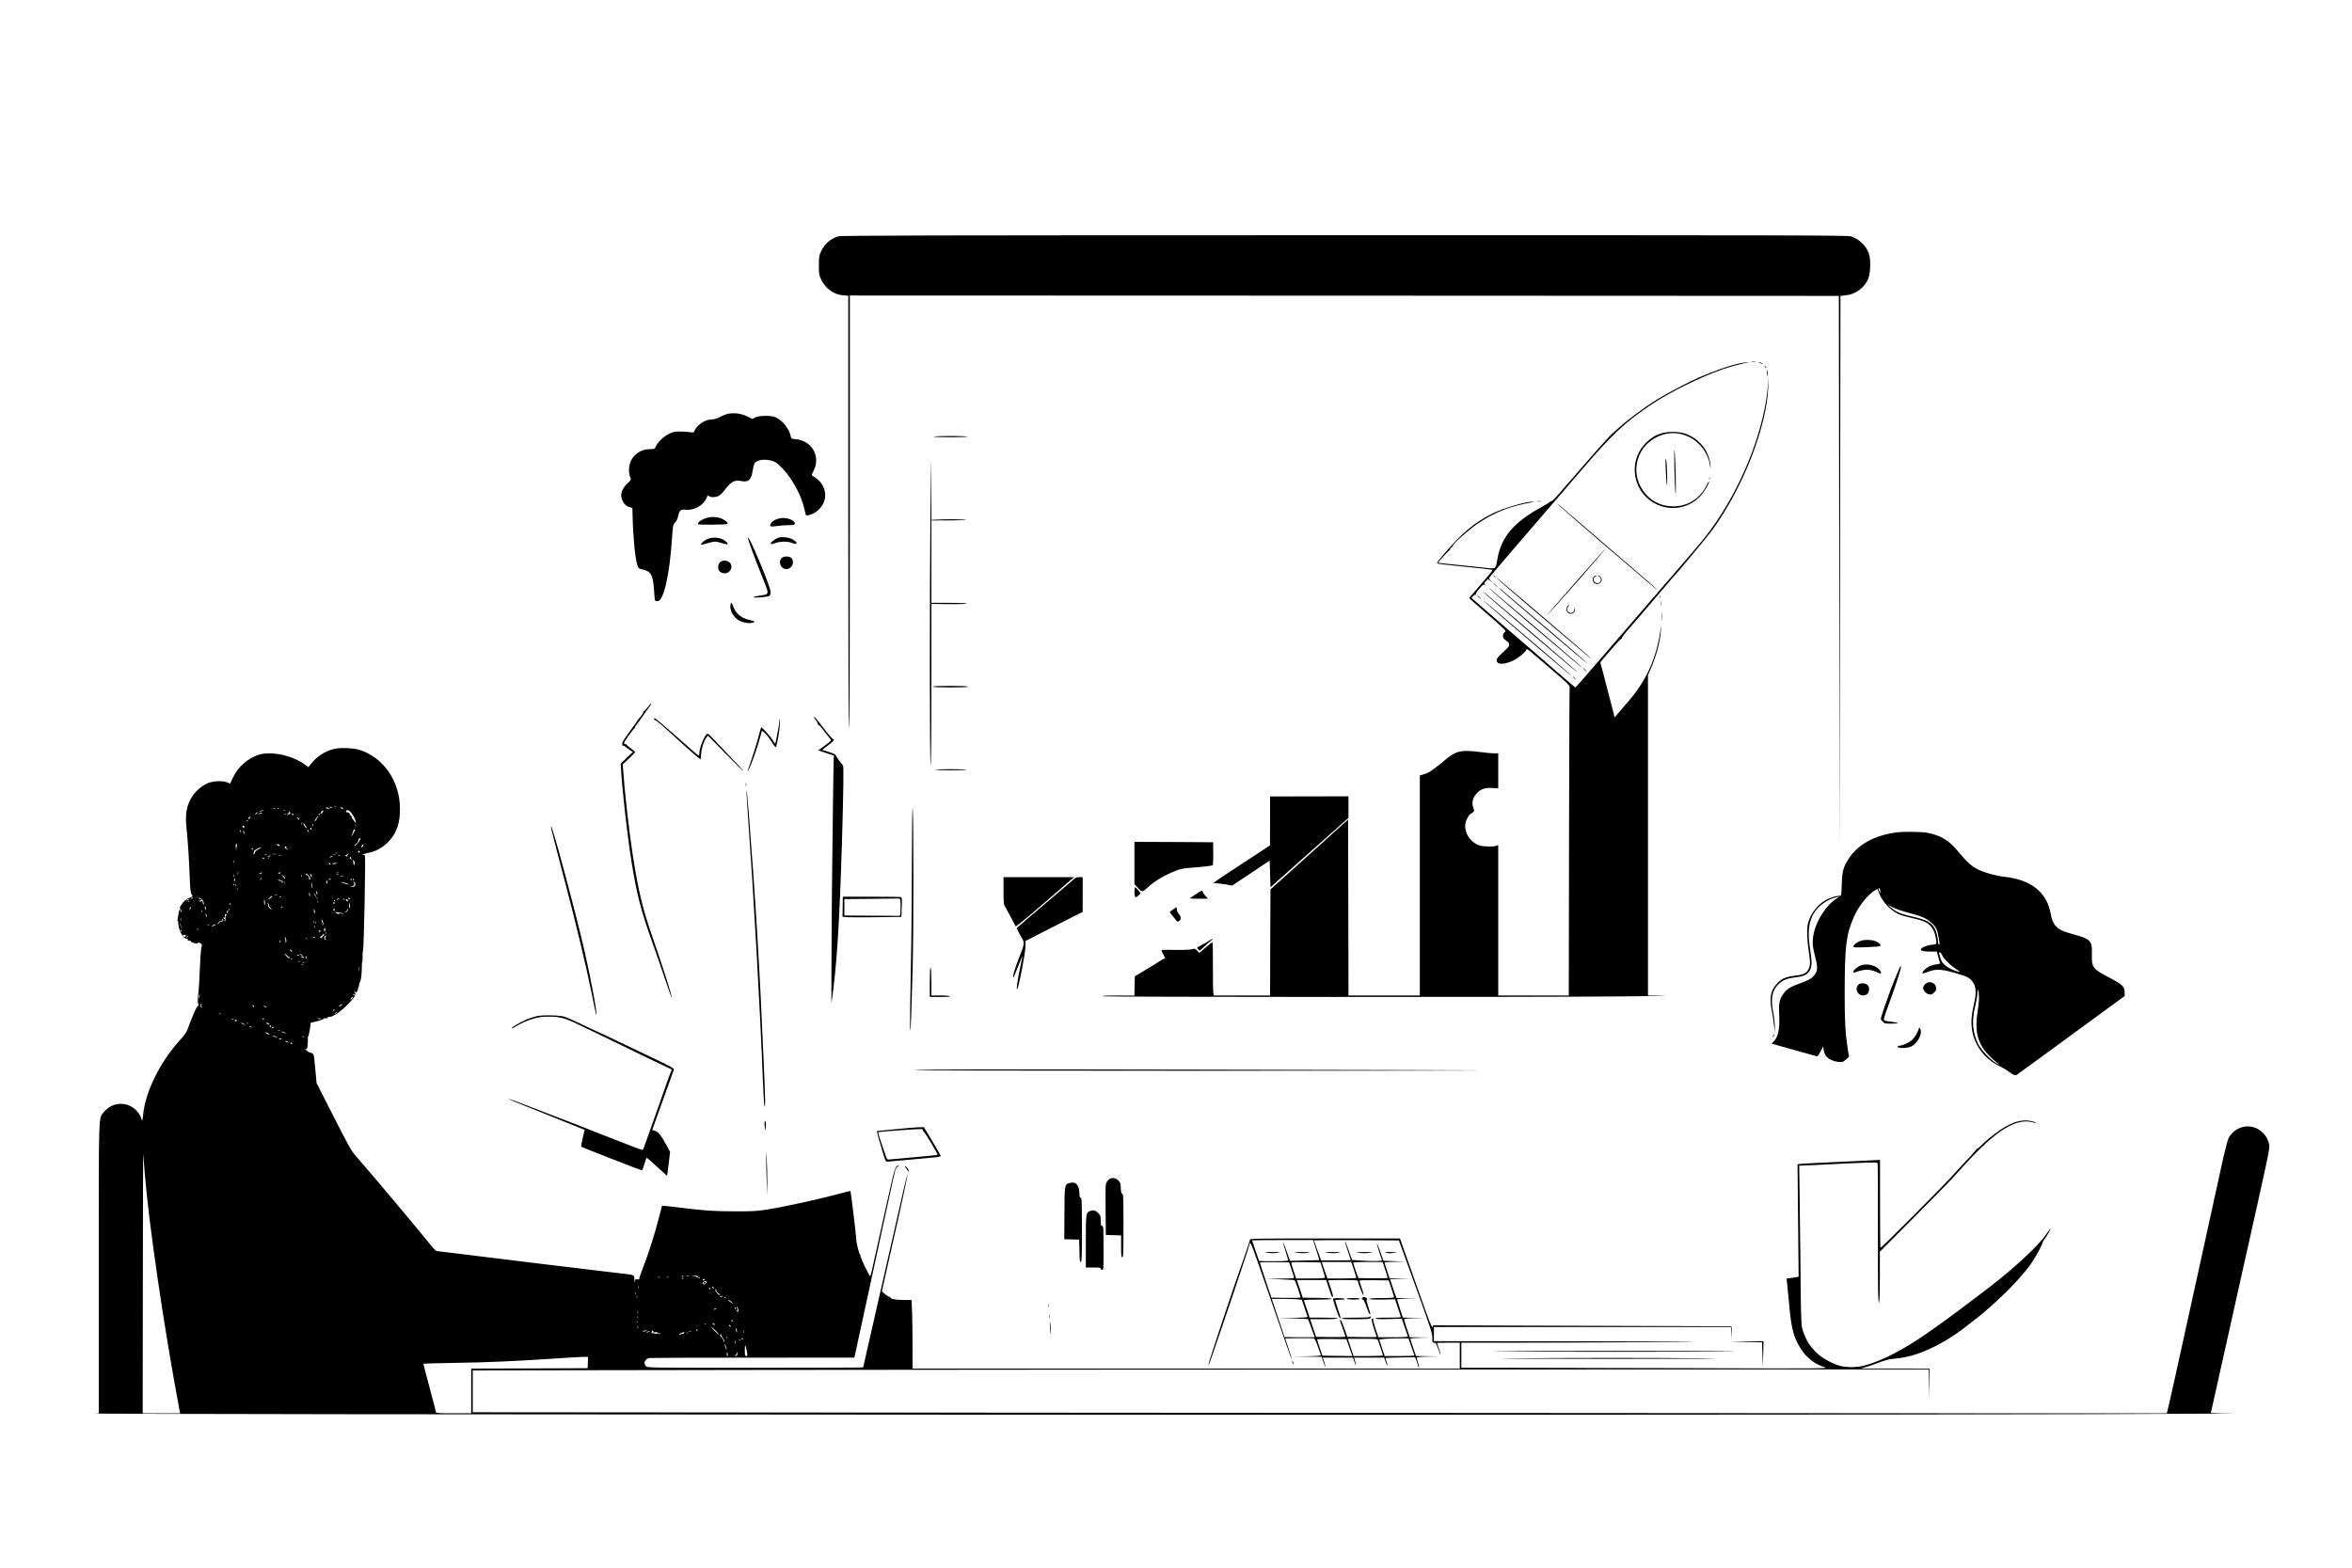 <?xml version="1.0" standalone="no"?>
<!DOCTYPE svg PUBLIC "-//W3C//DTD SVG 20010904//EN"
 "http://www.w3.org/TR/2001/REC-SVG-20010904/DTD/svg10.dtd">
<svg version="1.0" xmlns="http://www.w3.org/2000/svg"
 width="3000pt" height="2000pt" viewBox="0 0 3000 2000"
 preserveAspectRatio="xMidYMid meet">

<g transform="translate(0,2000) scale(0.1,-0.1)"
fill="#000000" stroke="none">
<path d="M10693 16985 c-102 -31 -176 -96 -222 -195 -23 -50 -26 -67 -26 -175
0 -109 2 -125 27 -177 55 -119 162 -196 285 -206 l63 -5 0 -2758 c0 -1828 3
-2760 10 -2764 7 -4 10 918 10 2759 l0 2766 6308 -2 6307 -3 5 -3535 5 -3535
5 3535 5 3535 66 7 c127 12 245 100 290 216 29 73 32 251 6 321 -39 101 -129
186 -231 216 -44 13 -832 15 -6460 14 -5273 0 -6418 -3 -6453 -14z"/>
<path d="M22343 15383 c15 -2 37 -2 50 0 12 2 0 4 -28 4 -27 0 -38 -2 -22 -4z"/>
<path d="M22165 15359 c-140 -34 -292 -88 -495 -175 -115 -49 -402 -199 -515
-269 -209 -129 -431 -297 -599 -455 -59 -56 -253 -275 -665 -753 -61 -70 -99
-106 -108 -103 -8 3 -12 2 -9 -2 2 -4 -41 -32 -96 -62 -371 -201 -532 -390
-580 -681 -19 -119 -18 -118 -146 -103 -116 13 -281 30 -432 45 -52 5 -114 11
-138 15 l-43 5 73 82 c39 45 76 81 81 79 5 -1 6 2 2 7 -3 6 3 16 15 23 11 7
20 18 20 24 0 25 216 217 325 289 220 146 417 222 695 268 23 4 23 4 -4 6 -82
4 -371 -82 -511 -151 -228 -114 -386 -246 -615 -513 -96 -113 -101 -120 -78
-126 12 -4 172 -22 353 -40 182 -17 334 -35 338 -39 5 -4 -11 -30 -35 -56 -24
-27 -92 -107 -151 -177 l-109 -127 49 -44 c26 -23 104 -92 173 -151 69 -59
154 -135 189 -167 62 -58 63 -60 42 -74 -13 -10 -21 -26 -21 -44 0 -30 3 -34
53 -71 38 -29 35 -60 -10 -101 -108 -99 -123 -116 -123 -142 0 -60 102 -58
225 4 58 30 155 112 155 132 0 22 13 11 364 -291 153 -132 190 -169 187 -185
-3 -12 -6 -902 -8 -1978 l-3 -1958 -450 0 -450 0 0 959 0 960 -31 -11 c-16 -6
-70 -9 -118 -6 -72 3 -95 9 -133 31 -121 71 -172 211 -117 319 24 47 33 57 70
81 25 17 26 19 13 55 -25 69 -11 134 42 191 49 55 109 75 200 68 l74 -5 0 224
0 224 -62 0 c-35 0 -106 7 -158 15 -52 8 -132 15 -177 15 -112 0 -168 -23
-274 -110 -155 -130 -210 -167 -270 -185 l-59 -18 0 -1404 0 -1403 -455 0
-455 0 -2 1122 -3 1122 -115 -103 c-63 -57 -153 -138 -200 -181 -167 -151
-278 -251 -475 -427 l-200 -179 -3 -677 -2 -677 -359 0 -359 0 -6 35 c-4 20
-6 173 -5 340 1 168 -2 305 -7 304 -5 0 -44 -31 -88 -69 l-78 -67 -28 29 c-27
28 -30 29 -70 18 -26 -7 -106 -10 -210 -8 -93 2 -171 0 -174 -3 -4 -3 5 -26
19 -50 27 -48 30 -59 15 -59 -6 0 -34 -16 -63 -35 -28 -19 -110 -69 -182 -112
l-130 -78 -3 -123 -3 -123 -201 1 c-131 1 -204 -2 -211 -9 -12 -12 5590 -13
6723 -2 349 4 546 8 438 9 l-198 2 0 2043 0 2044 39 90 c69 159 118 345 126
481 5 76 5 76 -10 -23 -45 -314 -170 -599 -367 -837 -29 -35 -57 -68 -63 -74
-6 -6 -42 -48 -80 -93 l-70 -83 -11 44 c-6 23 -46 178 -89 343 -42 165 -79
303 -81 307 -3 4 6 20 19 35 14 15 73 84 132 153 60 69 112 124 117 123 4 -2
7 1 5 6 -2 10 33 55 143 181 41 47 98 112 125 145 28 32 79 93 115 135 36 41
101 118 145 170 44 52 85 100 91 107 80 84 467 549 537 645 392 540 695 1319
712 1833 l4 120 -9 -113 c-42 -530 -295 -1201 -651 -1727 -113 -168 -171 -239
-479 -595 -140 -162 -266 -308 -280 -324 -14 -17 -41 -48 -61 -70 -19 -23 -92
-106 -160 -186 -69 -80 -167 -194 -219 -254 -52 -60 -140 -162 -195 -226 -256
-297 -406 -470 -411 -470 -4 0 -261 221 -599 515 -33 28 -145 125 -250 215
-104 90 -254 220 -333 288 l-143 125 22 23 c12 13 26 21 32 17 6 -3 7 -1 3 6
-5 7 14 36 44 72 45 51 55 58 69 47 14 -12 15 -11 2 5 -13 16 -11 21 12 45
l27 26 32 -29 33 -30 -29 32 c-18 20 -25 36 -20 45 10 16 740 867 903 1053 15
17 147 170 294 342 380 443 538 590 882 820 228 152 624 347 895 441 88 31
263 78 315 85 28 4 28 4 -5 5 -19 0 -71 -8 -115 -19z"/>
<path d="M22440 15373 c8 -3 24 -10 35 -15 20 -9 20 -9 1 6 -11 9 -27 16 -35
15 -14 0 -14 -1 -1 -6z"/>
<path d="M22511 15323 c7 -12 15 -20 18 -17 3 2 -3 12 -13 22 -17 16 -18 16
-5 -5z"/>
<path d="M22537 15250 c3 -25 7 -47 9 -49 8 -9 2 55 -6 74 -6 13 -7 5 -3 -25z"/>
<path d="M9270 14717 c-25 -7 -67 -25 -94 -40 -33 -18 -63 -27 -95 -27 -85 0
-188 -68 -224 -147 -10 -23 -14 -24 -56 -16 -26 4 -82 8 -126 8 -65 0 -91 -5
-137 -27 -66 -30 -145 -105 -171 -160 -18 -38 -18 -38 -80 -38 -119 0 -220
-75 -253 -186 -17 -59 -14 -131 8 -179 10 -22 7 -29 -34 -67 -76 -72 -102
-146 -73 -214 22 -53 52 -82 95 -94 l36 -10 3 -102 c5 -259 32 -540 59 -621
17 -50 18 -51 70 -63 104 -23 131 -70 143 -251 5 -74 11 -139 14 -144 4 -5 17
-9 31 -9 78 0 154 327 185 796 12 176 13 180 41 210 19 20 32 50 40 88 15 68
31 80 96 73 104 -12 226 57 263 148 16 40 16 40 34 25 21 -18 85 -16 122 4 18
9 52 42 77 75 86 111 123 131 215 113 88 -16 122 15 141 130 15 99 25 115 81
133 59 20 160 8 213 -24 45 -28 134 -123 184 -198 103 -152 158 -279 196 -456
6 -24 10 -26 34 -21 146 33 242 173 212 308 -19 84 -66 143 -158 196 -11 6 -8
19 14 61 96 183 -18 387 -226 406 -57 6 -58 6 -65 41 -17 89 -106 200 -191
238 -58 26 -206 25 -259 -1 l-40 -20 -65 33 c-76 39 -184 51 -260 29z"/>
<path d="M21188 14471 c-77 -25 -133 -60 -194 -121 -187 -185 -191 -488 -9
-679 190 -199 506 -203 695 -9 53 55 120 165 120 198 0 7 -16 -18 -34 -56 -83
-166 -240 -264 -421 -264 -141 0 -260 52 -350 152 -215 239 -140 605 152 739
131 60 267 58 399 -6 135 -66 242 -209 263 -352 6 -44 9 -49 10 -22 1 43 -23
128 -54 189 -52 101 -159 191 -273 229 -80 27 -222 28 -304 2z"/>
<path d="M11910 14430 c-14 -4 81 -8 215 -8 134 0 229 4 215 8 -14 4 -110 8
-215 8 -104 0 -201 -4 -215 -8z"/>
<path d="M21357 14030 c3 -151 9 -297 14 -325 5 -29 6 64 3 225 -3 151 -10
298 -14 325 -5 30 -7 -61 -3 -225z"/>
<path d="M11868 13501 c-11 -1138 -10 -3243 2 -3261 6 -10 10 348 10 1021 l0
1035 198 -3 c108 -2 217 0 242 5 33 7 -17 10 -197 11 l-243 1 0 525 0 525 248
1 c216 2 234 3 147 11 -55 4 -166 5 -247 2 l-148 -6 -2 459 c-3 423 -4 399
-10 -326z"/>
<path d="M21246 14020 c10 -234 24 -294 19 -85 -2 99 -8 191 -14 205 -8 19 -9
-12 -5 -120z"/>
<path d="M21801 13894 c0 -11 3 -14 6 -6 3 7 2 16 -1 19 -3 4 -6 -2 -5 -13z"/>
<path d="M19603 13603 c15 -2 39 -2 55 0 15 2 2 4 -28 4 -30 0 -43 -2 -27 -4z"/>
<path d="M19870 13568 c0 -8 372 -332 905 -786 171 -146 320 -274 333 -285 12
-11 22 -18 22 -15 0 3 -57 55 -127 116 -71 60 -218 187 -328 282 -110 95 -292
252 -405 348 -323 277 -343 294 -372 321 -16 13 -28 22 -28 19z"/>
<path d="M9043 13400 c-78 -16 -154 -64 -139 -88 6 -10 366 -6 376 4 10 11
-19 40 -61 61 -53 26 -119 34 -176 23z"/>
<path d="M9953 13389 c-55 -10 -99 -34 -119 -65 -26 -39 -9 -48 74 -35 39 6
105 11 146 11 41 0 77 4 80 9 27 44 -90 96 -181 80z"/>
<path d="M9540 13138 c0 -25 70 -216 172 -471 107 -265 109 -246 -28 -267 -48
-7 -81 -16 -73 -20 22 -11 185 5 203 19 9 8 16 29 16 47 0 66 -288 754 -290
692z"/>
<path d="M9925 13139 c-41 -16 -95 -57 -95 -74 0 -11 11 -10 55 6 65 23 157
25 215 4 53 -19 60 -19 60 0 0 8 -20 26 -45 41 -51 30 -141 40 -190 23z"/>
<path d="M9010 13117 c-24 -12 -50 -33 -59 -46 -18 -28 -21 -28 89 3 71 21 95
20 171 -4 35 -10 65 -17 68 -14 11 11 -17 40 -59 62 -61 31 -151 30 -210 -1z"/>
<path d="M20154 12638 c-360 -410 -466 -533 -398 -462 41 42 136 148 299 333
16 19 53 60 80 90 28 31 106 121 174 201 69 80 133 155 144 168 11 12 18 22
15 22 -2 0 -144 -158 -314 -352z"/>
<path d="M9970 12880 c-49 -49 -10 -140 60 -140 44 0 84 40 84 83 0 52 -27 77
-81 77 -30 0 -49 -6 -63 -20z"/>
<path d="M9203 12840 c-26 -11 -43 -40 -43 -75 0 -38 16 -61 48 -73 40 -14 79
-4 102 26 57 71 -19 157 -107 122z"/>
<path d="M19050 12656 c0 -2 8 -10 18 -17 15 -13 16 -12 3 4 -13 16 -21 21
-21 13z"/>
<path d="M20342 12653 c-25 -10 -34 -53 -17 -79 29 -45 105 -23 105 30 0 22
-27 56 -46 56 -4 0 2 -7 14 -16 39 -27 23 -84 -23 -84 -51 0 -67 66 -22 88 22
11 13 15 -11 5z"/>
<path d="M19090 12626 c0 -4 199 -177 390 -340 14 -11 70 -60 125 -107 55 -47
222 -188 370 -314 149 -125 280 -237 293 -248 12 -11 22 -18 22 -14 0 6 -327
287 -780 673 -380 322 -420 356 -420 350z"/>
<path d="M19050 12557 c0 -2 15 -16 33 -33 l32 -29 -29 33 c-28 30 -36 37 -36
29z"/>
<path d="M18990 12498 c0 -6 583 -508 846 -728 55 -47 155 -131 222 -188 67
-56 122 -101 122 -98 0 4 -157 141 -335 291 -39 33 -178 152 -310 265 -132
113 -298 254 -370 314 -71 60 -140 118 -152 129 -13 11 -23 18 -23 15z"/>
<path d="M19120 12497 c0 -6 120 -110 581 -503 350 -298 549 -465 549 -460 0
4 -274 243 -415 361 -105 88 -666 565 -692 588 -13 11 -23 18 -23 14z"/>
<path d="M18910 12457 c0 -6 244 -216 720 -622 386 -329 491 -417 494 -414 2
2 -150 135 -337 294 -187 160 -374 319 -416 356 -42 36 -134 114 -206 174 -71
60 -158 133 -192 163 -35 30 -63 52 -63 49z"/>
<path d="M18860 12385 c13 -14 26 -25 28 -25 3 0 -5 11 -18 25 -13 14 -26 25
-28 25 -3 0 5 -11 18 -25z"/>
<path d="M21171 12384 c0 -11 3 -14 6 -6 3 7 2 16 -1 19 -3 4 -6 -2 -5 -13z"/>
<path d="M18944 12316 c37 -35 263 -230 651 -561 267 -228 457 -387 451 -377
-7 12 -429 375 -886 762 -253 214 -266 224 -216 176z"/>
<path d="M21183 12300 c0 -25 2 -35 4 -22 2 12 2 32 0 45 -2 12 -4 2 -4 -23z"/>
<path d="M9317 12284 c-12 -67 36 -158 108 -199 54 -32 149 -44 186 -25 22 12
19 14 -48 30 -115 27 -179 81 -214 183 -15 43 -25 47 -32 11z"/>
<path d="M19990 12261 c-23 -45 -1 -91 45 -91 32 0 55 26 54 58 l-2 27 -4 -25
c-7 -34 -21 -50 -47 -50 -44 0 -62 52 -30 84 8 9 11 16 5 16 -6 0 -15 -9 -21
-19z"/>
<path d="M21194 12140 c0 -52 1 -74 3 -47 2 26 2 68 0 95 -2 26 -3 4 -3 -48z"/>
<path d="M20210 11455 c13 -14 26 -25 28 -25 3 0 -5 11 -18 25 -13 14 -26 25
-28 25 -3 0 5 -11 18 -25z"/>
<path d="M20075 11350 c10 -11 20 -20 23 -20 3 0 -3 9 -13 20 -10 11 -20 20
-23 20 -3 0 3 -9 13 -20z"/>
<path d="M11900 11240 c0 -6 82 -10 226 -10 147 0 223 3 219 10 -4 6 -90 10
-226 10 -139 0 -219 -4 -219 -10z"/>
<path d="M8260 10976 c-23 -31 -46 -53 -51 -50 -5 3 -6 -1 -4 -9 3 -7 -12 -34
-35 -59 -22 -25 -40 -49 -40 -52 0 -3 -45 -67 -101 -142 -72 -97 -98 -141 -93
-152 4 -10 6 -21 5 -25 -1 -5 3 -6 8 -3 5 4 15 1 23 -6 7 -7 32 -26 56 -42
l43 -30 -77 -74 -77 -75 7 -111 c4 -61 9 -127 11 -146 3 -19 12 -109 20 -200
22 -226 70 -613 101 -800 70 -429 120 -621 274 -1050 29 -80 93 -265 143 -413
49 -147 92 -266 94 -263 9 9 -110 386 -239 755 -130 372 -188 612 -257 1062
-47 302 -105 817 -124 1101 l-4 57 79 73 c43 40 78 77 78 83 0 5 -25 28 -55
49 -30 22 -55 44 -55 49 0 6 -3 7 -7 4 -3 -4 -12 -2 -19 4 -10 8 1 30 53 102
36 51 70 94 75 95 4 2 8 9 8 15 0 7 10 23 23 37 12 14 40 52 62 85 22 33 60
86 84 118 24 32 41 60 38 63 -3 3 -24 -20 -47 -50z"/>
<path d="M10405 10814 c19 -26 32 -51 28 -57 -3 -5 -2 -7 4 -4 5 3 30 -21 54
-54 24 -33 59 -76 76 -97 18 -20 33 -41 33 -47 -1 -5 -37 -37 -82 -69 l-82
-59 100 -33 c54 -18 100 -34 101 -34 1 0 0 -12 -2 -27 -2 -16 -6 -269 -10
-563 -3 -294 -8 -665 -10 -825 -7 -460 -13 -1773 -9 -1740 67 464 101 991 134
2075 18 614 23 952 12 959 -17 10 -92 115 -92 128 0 7 -38 24 -86 39 l-86 27
29 24 c15 13 47 37 69 53 37 26 66 63 45 57 -9 -2 -83 85 -173 205 -32 41 -64
78 -73 82 -9 3 0 -15 20 -40z"/>
<path d="M8343 10826 c0 -7 6 -13 12 -12 12 1 127 -97 250 -213 88 -83 244
-221 291 -258 l41 -32 6 72 c6 76 35 165 67 207 l20 25 231 -235 c127 -129
227 -228 223 -220 -8 16 -54 66 -220 239 -56 58 -130 136 -164 174 -34 37 -68
67 -74 67 -32 0 -106 -176 -106 -252 0 -15 -3 -28 -6 -28 -8 0 -84 65 -271
232 -140 124 -287 248 -296 248 -2 0 -4 -6 -4 -14z"/>
<path d="M9942 10809 c-2 -41 -16 -122 -38 -227 l-16 -73 -30 47 c-29 47 -135
164 -148 164 -3 0 -17 -44 -29 -97 -19 -77 -97 -324 -145 -458 -4 -11 0 -7 9
8 29 50 102 249 135 367 17 63 34 121 36 129 7 20 64 -37 113 -113 73 -112 66
-109 84 -29 23 101 39 233 34 279 l-4 39 -1 -36z"/>
<path d="M4258 10445 c-113 -29 -216 -95 -287 -185 l-38 -47 -39 29 c-158 119
-429 179 -591 130 -140 -43 -267 -155 -332 -293 l-36 -76 -35 15 c-53 23 -173
20 -240 -6 -75 -29 -159 -98 -204 -166 -75 -113 -97 -232 -77 -411 16 -150 31
-376 40 -605 5 -151 11 -214 23 -236 l15 -30 -42 -18 c-42 -17 -74 -46 -108
-99 -16 -25 -16 -29 -2 -49 8 -13 15 -29 15 -38 -1 -8 -7 -2 -14 15 l-12 30
-8 -25 c-5 -14 -9 -34 -10 -45 -1 -11 -6 -37 -10 -58 -5 -30 -4 -37 5 -31 8 5
10 3 4 -5 -10 -18 16 -128 37 -150 9 -11 14 -22 10 -26 -4 -4 2 -3 14 3 26 13
47 2 29 -15 -11 -10 -15 -10 -18 0 -4 9 -6 9 -6 0 -1 -15 36 -36 49 -28 6 3 7
-1 4 -9 -5 -12 1 -16 21 -16 14 0 23 -4 20 -10 -3 -5 7 -12 22 -16 15 -3 34
-8 42 -10 7 -2 20 1 27 7 19 15 62 -24 47 -43 -6 -7 -14 -83 -18 -168 -12
-285 -17 -365 -30 -481 -4 -43 -3 -74 4 -87 9 -17 8 -21 -5 -24 -14 -3 -72
-135 -130 -296 -13 -39 -41 -78 -96 -139 -258 -282 -447 -666 -473 -963 -6
-59 -10 -77 -15 -60 -50 177 -245 261 -403 172 -29 -16 -67 -48 -84 -71 -67
-87 -63 47 -63 -1992 l0 -1848 -48 -3 c-256 -16 20788 -23 25508 -9 1136 4
1933 8 1773 9 -161 1 -293 4 -293 7 0 5 151 682 370 1660 370 1651 382 1708
375 1754 -21 137 -139 241 -275 241 -104 0 -206 -65 -247 -156 -12 -27 -54
-193 -92 -369 -39 -176 -107 -486 -151 -690 -45 -203 -105 -480 -135 -615 -65
-294 -236 -1073 -300 -1365 -25 -115 -59 -267 -76 -337 l-31 -128 -2906 0
c-1599 0 -6461 3 -10804 7 l-7898 6 0 267 0 267 3703 6 c2036 3 6214 5 9284 6
l5583 1 3 -187 2 -188 3 193 2 192 -437 1 -438 0 67 19 c37 11 113 37 170 59
69 26 128 42 178 46 185 16 341 63 531 159 176 89 306 177 549 372 190 152
427 378 545 519 28 33 58 69 68 80 66 73 189 280 212 355 4 14 19 38 32 54 24
29 77 126 69 126 -2 0 -26 -33 -53 -72 -89 -136 -389 -417 -708 -664 -191
-149 -624 -472 -705 -526 -14 -10 -63 -44 -110 -77 -287 -203 -584 -356 -798
-412 -95 -25 -224 -27 -312 -4 -81 21 -206 86 -273 144 -29 24 -53 47 -55 51
-2 5 -18 25 -37 44 -44 47 -100 163 -119 246 -12 52 -16 196 -20 730 -4 366
-9 817 -12 1003 l-5 337 38 0 c21 0 164 7 318 15 490 25 637 29 644 17 3 -5 5
-374 4 -819 -1 -444 1 -848 5 -898 6 -87 6 -88 13 -40 4 28 8 180 7 338 l0
288 430 432 c236 238 454 459 484 492 30 33 102 112 159 175 418 462 676 619
898 546 15 -5 21 -5 17 2 -3 5 -34 15 -69 22 -113 21 -232 -14 -380 -113 -87
-57 -204 -154 -264 -217 -15 -16 -31 -27 -35 -24 -5 3 -7 2 -6 -3 2 -5 -38
-52 -88 -104 -50 -52 -152 -161 -226 -244 -123 -137 -899 -915 -912 -915 -3 0
-6 252 -6 561 l0 561 -132 -6 c-73 -4 -171 -9 -218 -11 -47 -3 -191 -9 -320
-15 -129 -5 -268 -13 -309 -16 l-73 -6 7 -718 7 -718 -28 -5 c-16 -3 -51 -9
-77 -12 l-48 -6 5 -52 c4 -29 15 -153 27 -277 28 -315 57 -423 147 -564 76
-121 186 -205 314 -241 48 -14 -120 -15 -1622 -10 -921 3 -1978 5 -2347 5
l-673 0 0 160 0 160 998 1 c548 1 1314 5 1702 8 535 5 253 8 -1172 9 l-1878 2
0 90 0 90 1895 0 1894 0 4 -78 3 -77 2 83 c2 79 1 82 -20 82 -13 1 -870 3
-1905 6 l-1883 6 -8 -21 c-6 -16 -37 61 -131 326 -68 192 -159 450 -204 576
l-80 227 -956 0 c-904 0 -957 -1 -958 -17 0 -10 -37 -121 -82 -248 -125 -349
-453 -1335 -448 -1348 2 -7 13 15 24 48 176 504 493 1448 493 1466 0 4 5 20
11 36 10 25 27 -20 190 -492 277 -806 344 -996 347 -987 1 4 -18 66 -42 137
l-44 130 172 3 c94 1 180 0 191 -2 15 -4 29 -30 54 -103 19 -54 36 -104 39
-110 3 -10 -39 -13 -175 -16 l-178 -2 182 -3 181 -2 22 -66 c12 -36 24 -63 26
-61 2 2 -5 29 -15 60 l-20 57 194 0 193 0 17 -51 c21 -63 29 -60 10 4 l-14 47
192 0 193 0 19 -55 c10 -30 20 -53 23 -51 2 3 -3 26 -12 52 -9 26 -15 48 -13
50 1 1 86 4 190 6 l187 3 20 -53 c11 -29 20 -57 20 -62 0 -5 4 -11 10 -15 5
-3 0 20 -10 51 -11 32 -20 63 -20 70 0 10 34 14 148 17 l147 3 -152 2 -151 2
-15 43 c-24 66 -57 170 -57 179 0 4 57 9 128 11 l127 3 -132 2 -131 2 -36 108
c-20 59 -36 113 -36 119 0 9 37 13 133 16 l132 3 -140 2 -141 2 -37 113 c-20
62 -37 116 -37 120 0 3 57 8 128 10 l127 3 -132 2 -131 2 -27 78 c-15 42 -33
96 -40 119 l-14 42 132 4 132 3 -135 2 -135 2 -33 98 c-18 53 -32 100 -32 105
0 4 60 8 133 9 l132 2 -139 6 -139 5 -40 113 c-22 62 -42 110 -44 108 -4 -4
37 -140 65 -213 5 -14 -116 -16 -287 -4 l-93 6 -18 45 c-9 25 -29 80 -44 123
-44 122 -40 84 4 -48 22 -66 40 -120 40 -122 0 -2 -85 -3 -189 -3 l-189 0 -11
28 c-15 39 -81 224 -81 228 0 2 244 3 542 2 l541 -3 214 -590 c192 -531 213
-596 213 -652 0 -59 1 -63 23 -63 20 0 27 -11 52 -80 15 -45 29 -79 31 -77 2
2 -7 37 -21 77 -14 40 -25 75 -25 77 0 2 65 3 145 3 l145 0 0 -165 0 -165
-3490 0 -3490 0 0 288 c0 159 -3 356 -6 438 l-7 149 -106 0 c-103 0 -178 16
-165 36 3 5 -1 7 -8 4 -7 -3 -32 12 -56 32 l-43 38 76 340 c41 187 82 367 90
400 44 183 165 749 163 757 -2 6 -25 -84 -52 -198 -105 -459 -516 -2264 -516
-2269 0 -3 -619 -5 -1375 -5 -1362 0 -1375 0 -1395 20 -40 40 -11 99 50 105
19 2 614 4 1321 4 l1287 1 16 73 c8 39 31 144 50 232 131 600 289 1329 362
1665 46 217 89 409 95 426 5 17 20 36 32 42 17 8 18 11 5 11 -32 2 -49 -46
-98 -266 -27 -120 -70 -310 -95 -423 -26 -113 -58 -257 -71 -320 -14 -63 -32
-144 -40 -180 -8 -36 -22 -100 -31 -142 -9 -43 -19 -78 -23 -78 -14 0 -133
249 -126 265 3 9 2 14 -3 11 -11 -7 -51 159 -51 212 0 40 -67 592 -72 598 -2
1 -53 -11 -113 -28 -278 -75 -712 -171 -955 -210 -125 -19 -181 -23 -405 -22
-271 0 -385 8 -724 50 -112 14 -204 24 -206 22 -1 -2 -19 -68 -39 -148 -58
-228 -131 -456 -216 -674 -23 -58 -39 -109 -36 -114 3 -5 -8 -6 -24 -4 -26 4
-29 1 -33 -29 -2 -22 -4 -14 -5 23 -2 69 18 60 -222 88 -96 12 -321 38 -500
60 -179 22 -347 42 -375 45 -27 3 -358 43 -734 90 -376 47 -689 85 -695 85 -6
0 -42 39 -81 87 -228 281 -688 828 -933 1110 -77 88 -83 98 -347 618 l-167
329 -15 166 c-20 218 -16 204 -63 220 -22 7 -40 16 -40 20 0 4 -10 12 -22 19
-22 11 -22 11 -2 7 20 -3 23 2 29 60 3 35 4 74 1 86 -3 13 -3 16 1 8 4 -9 14
28 23 84 l15 99 83 19 c45 11 80 24 77 29 -4 5 11 9 32 9 30 0 35 3 23 11 -12
9 -10 10 9 5 41 -9 137 51 231 144 90 89 124 138 109 161 -14 22 -10 34 4 15
13 -17 15 -14 31 30 10 27 18 58 19 69 0 11 4 22 8 25 12 9 24 98 24 183 0 42
3 77 6 77 3 0 5 28 4 63 -1 34 1 69 6 78 11 21 34 1178 24 1210 -4 11 -13 15
-28 13 -19 -4 -19 -3 3 6 14 6 50 16 80 22 84 15 181 71 248 142 102 110 146
236 144 421 -2 352 -214 656 -522 750 -76 23 -250 29 -322 10z m-28 -745 c8
-5 11 -10 5 -10 -5 0 -17 5 -25 10 -8 5 -10 10 -5 10 6 0 17 -5 25 -10z m57 4
c-3 -3 -12 -4 -19 -1 -8 3 -5 6 6 6 11 1 17 -2 13 -5z m-92 -14 c16 -7 14 -8
-12 -7 -17 1 -29 5 -26 10 5 9 12 8 38 -3z m180 0 c8 -13 -5 -13 -25 0 -13 8
-13 10 2 10 9 0 20 -4 23 -10z m-862 -7 c-7 -2 -21 -2 -30 0 -10 3 -4 5 12 5
17 0 24 -2 18 -5z m44 1 c-3 -3 -12 -4 -19 -1 -8 3 -5 6 6 6 11 1 17 -2 13 -5z
m-202 -23 c-6 -5 -21 -11 -35 -15 -21 -5 -20 -3 5 9 35 17 42 18 30 6z m282 3
c-3 -3 -12 -4 -19 -1 -8 3 -5 6 6 6 11 1 17 -2 13 -5z m865 -65 c15 -24 30
-57 33 -74 6 -29 6 -29 -9 -10 -8 11 -19 25 -24 31 -5 6 -13 20 -16 32 -4 12
-12 22 -18 22 -6 0 -9 3 -5 6 9 9 -21 36 -32 30 -5 -3 -11 1 -14 8 -3 8 -1 17
6 19 20 8 50 -17 79 -64z m-384 41 c-13 -20 -28 -27 -28 -12 0 10 22 32 32 32
5 0 3 -9 -4 -20z m-428 -27 c-12 -8 -24 -12 -27 -9 -4 3 0 6 8 6 12 0 11 2 -1
11 -12 9 -12 10 4 5 14 -5 17 -2 12 10 -5 14 -4 15 9 4 14 -11 13 -14 -5 -27z
m-410 12 c-7 -8 -18 -15 -24 -15 -6 0 -2 7 8 15 25 19 32 19 16 0z m59 1 c-2
-2 -15 -7 -29 -10 l-25 -7 25 15 c21 12 42 14 29 2z m308 -12 c-3 -3 -12 -4
-19 -1 -8 3 -5 6 6 6 11 1 17 -2 13 -5z m98 -4 c3 -5 2 -10 -4 -10 -5 0 -13 5
-16 10 -3 6 -2 10 4 10 5 0 13 -4 16 -10z m339 2 c3 -5 -1 -9 -9 -9 -8 0 -12
4 -9 9 3 4 7 8 9 8 2 0 6 -4 9 -8z m-31 -39 c-7 -3 -13 -10 -13 -18 0 -7 -7
-19 -17 -26 -15 -13 -15 -12 -3 11 19 36 32 51 39 44 3 -4 0 -9 -6 -11z m-863
-8 c-7 -8 -17 -15 -22 -15 -6 0 -5 7 2 15 7 8 17 15 22 15 6 0 5 -7 -2 -15z
m630 -17 c0 -12 -6 -9 -26 13 -19 22 -19 22 4 8 12 -8 22 -17 22 -21z m-655
-26 c-3 -3 -11 0 -18 7 -9 10 -8 11 6 5 10 -3 15 -9 12 -12z m682 -34 c-3 -8
-6 -5 -6 6 -1 11 2 17 5 13 3 -3 4 -12 1 -19z m52 -25 c14 -21 17 -31 8 -27
-13 4 -37 45 -37 61 0 7 0 8 29 -34z m94 12 c-3 -9 -8 -14 -10 -11 -3 3 -2 9
2 15 9 16 15 13 8 -4z m544 -17 c-3 -7 -5 -2 -5 12 0 14 2 19 5 13 2 -7 2 -19
0 -25z m-1421 -9 c0 -13 -3 -15 -13 -7 -7 6 -13 14 -13 18 0 3 6 7 13 7 7 0
13 -8 13 -18z m859 -18 c3 -5 1 -12 -5 -16 -5 -3 -10 1 -10 9 0 18 6 21 15 7z
m-35 -46 c0 -5 -5 -3 -10 5 -5 8 -10 20 -10 25 0 6 5 3 10 -5 5 -8 10 -19 10
-25z m590 31 c0 -11 -44 -85 -48 -81 -3 2 0 10 5 17 6 7 13 25 17 41 3 15 11
27 16 27 6 0 10 -2 10 -4z m-1456 -22 c3 -8 2 -12 -4 -9 -6 3 -10 10 -10 16 0
14 7 11 14 -7z m45 -29 c0 -5 -4 -3 -9 5 -5 8 -9 22 -9 30 0 16 17 -16 18 -35z
m1476 -73 c-6 -4 -11 -14 -13 -22 -4 -18 -62 -75 -62 -61 0 6 11 18 25 27 15
10 25 26 25 39 0 13 6 25 13 28 16 6 24 -2 12 -11z m-1573 -77 c3 -13 1 -22
-4 -19 -5 3 -6 -7 -3 -23 4 -23 4 -24 -4 -7 -7 17 -5 74 4 74 1 0 5 -11 7 -25z
m543 4 c11 -16 2 -17 -25 -2 -24 12 -24 13 -3 13 12 0 25 -5 28 -11z m1062
-16 c-10 -22 -13 -24 -15 -9 -2 10 2 22 10 27 19 12 19 12 5 -18z m-975 -10
c-8 -3 -5 -11 10 -24 23 -19 23 -19 -9 -2 -29 16 -28 34 2 32 6 0 4 -3 -3 -6z
m-352 -25 c-30 -16 -46 -30 -48 -45 -2 -13 -8 -23 -14 -23 -5 0 -7 7 -4 16 3
9 6 20 6 25 0 10 69 48 90 49 8 0 -6 -10 -30 -22z m-75 2 c3 -5 1 -10 -4 -10
-6 0 -11 5 -11 10 0 6 2 10 4 10 3 0 8 -4 11 -10z m1365 -39 c0 -4 -6 -8 -14
-8 -8 0 -12 6 -9 14 5 13 23 9 23 -6z m-293 -17 c-3 -3 -12 -4 -19 -1 -8 3 -5
6 6 6 11 1 17 -2 13 -5z m-774 -11 c-13 -2 -35 -2 -50 0 -16 2 -5 4 22 4 28 0
40 -2 28 -4z m913 -8 c-13 -10 -15 -15 -6 -15 7 0 11 -2 8 -5 -3 -3 -13 -2
-23 1 -15 6 -15 8 6 20 32 18 39 17 15 -1z m-1028 -2 c-10 -2 -26 -2 -35 0
-10 3 -2 5 17 5 19 0 27 -2 18 -5z m865 0 c-7 -2 -19 -2 -25 0 -7 3 -2 5 12 5
14 0 19 -2 13 -5z m62 -11 c-3 -3 -11 0 -18 7 -9 10 -8 11 6 5 10 -3 15 -9 12
-12z m-890 -2 c-3 -5 -14 -10 -23 -9 -14 0 -13 2 3 9 27 11 27 11 20 0z m138
3 c-7 -2 -19 -2 -25 0 -7 3 -2 5 12 5 14 0 19 -2 13 -5z m652 -13 c-27 -12
-43 -12 -25 0 8 5 22 9 30 9 10 0 8 -3 -5 -9z m242 -7 c-4 -3 -1 -13 6 -21 11
-13 9 -14 -10 -1 -16 9 -19 16 -10 21 15 9 23 10 14 1z m-1107 -13 c8 -5 11
-10 5 -10 -5 0 -17 5 -25 10 -8 5 -10 10 -5 10 6 0 17 -5 25 -10z m67 4 c-3
-3 -12 -4 -19 -1 -8 3 -5 6 6 6 11 1 17 -2 13 -5z m1086 -53 c2 -10 1 -25 -4
-32 -6 -10 -9 -8 -9 8 0 12 -3 29 -7 39 -4 11 -3 15 4 11 6 -4 13 -15 16 -26z
m-1536 -3 c-3 -8 -6 -5 -6 6 -1 11 2 17 5 13 3 -3 4 -12 1 -19z m1228 -18 c3
-5 2 -10 -4 -10 -5 0 -13 5 -16 10 -3 6 -2 10 4 10 5 0 13 -4 16 -10z m85 6
c0 -2 -15 -6 -34 -8 -19 -2 -32 0 -30 4 5 8 64 12 64 4z m-1263 -138 c-3 -7
-5 -2 -5 12 0 14 2 19 5 13 2 -7 2 -19 0 -25z m303 12 c-8 -5 -22 -9 -30 -9
-10 0 -8 3 5 9 27 12 43 12 25 0z m240 6 c0 -2 -7 -6 -15 -10 -8 -3 -15 -1
-15 4 0 6 7 10 15 10 8 0 15 -2 15 -4z m737 -2 c-3 -3 -12 -4 -19 -1 -8 3 -5
6 6 6 11 1 17 -2 13 -5z m-337 -47 c0 -16 -18 3 -23 25 -6 22 -5 22 8 4 8 -11
15 -24 15 -29z m-993 -4 c-3 -10 -5 -4 -5 12 0 17 2 24 5 18 2 -7 2 -21 0 -30z
m958 7 c18 -34 18 -40 5 -40 -5 0 -9 3 -8 8 5 19 -15 53 -28 48 -8 -3 -14 -1
-14 4 0 22 30 8 45 -20z m372 24 c-3 -3 -12 -4 -19 -1 -8 3 -5 6 6 6 11 1 17
-2 13 -5z m-686 -35 c6 -13 6 -19 -1 -19 -5 0 -10 5 -10 11 0 7 -8 18 -17 25
-17 13 -17 14 0 8 10 -4 22 -15 28 -25z m216 9 c-3 -8 -6 -5 -6 6 -1 11 2 17
5 13 3 -3 4 -12 1 -19z m531 5 c-10 -2 -26 -2 -35 0 -10 3 -2 5 17 5 19 0 27
-2 18 -5z m-1038 -27 c0 -2 -8 -10 -17 -17 -16 -13 -17 -12 -4 4 13 16 21 21
21 13z m-340 -21 c0 -8 -4 -15 -10 -15 -5 0 -7 7 -4 15 4 8 8 15 10 15 2 0 4
-7 4 -15z m1220 11 c0 -2 -7 -7 -16 -10 -8 -3 -12 -2 -9 4 6 10 25 14 25 6z
m265 -6 c3 -5 1 -10 -4 -10 -6 0 -11 5 -11 10 0 6 2 10 4 10 3 0 8 -4 11 -10z
m30 0 c3 -5 1 -10 -4 -10 -6 0 -11 5 -11 10 0 6 2 10 4 10 3 0 8 -4 11 -10z
m-910 -21 c5 -6 4 -14 -4 -21 -10 -11 -11 -10 -6 5 5 12 2 17 -11 17 -11 0
-26 5 -34 11 -11 8 -8 9 15 4 17 -3 34 -11 40 -16z m570 -13 c0 -15 -4 -21 -9
-16 -5 5 -6 16 -3 24 9 22 12 20 12 -8z m-548 -18 c-3 -7 -5 -2 -5 12 0 14 2
19 5 13 2 -7 2 -19 0 -25z m902 4 c6 -11 5 -23 -3 -34 -10 -13 -19 -15 -46 -7
l-35 8 33 -3 c39 -3 52 15 33 46 -7 12 -8 17 -2 13 6 -3 15 -14 20 -23z m-101
-3 c40 -15 23 -17 -25 -3 -27 8 -52 16 -58 19 -16 8 58 -7 83 -16z m-445 -34
c5 -28 4 -34 -3 -20 -8 19 -14 73 -6 64 2 -2 6 -22 9 -44z m-995 10 c-3 -3 -9
2 -12 12 -6 14 -5 15 5 6 7 -7 10 -15 7 -18z m19 -7 c-3 -8 -6 -5 -6 6 -1 11
2 17 5 13 3 -3 4 -12 1 -19z m20 -50 c-3 -7 -5 -2 -5 12 0 14 2 19 5 13 2 -7
2 -19 0 -25z m1022 -58 c0 -9 -4 -8 -9 5 -5 11 -9 27 -9 35 0 9 4 8 9 -5 5
-11 9 -27 9 -35z m-96 -21 c-4 -4 -9 6 -10 24 -1 30 -1 31 8 8 5 -14 6 -28 2
-32z m77 -3 c0 -12 -5 -7 -19 24 -11 24 -11 24 3 6 9 -11 16 -24 16 -30z
m-497 17 c-7 -2 -19 -2 -25 0 -7 3 -2 5 12 5 14 0 19 -2 13 -5z m-63 -20 c-1
-9 -50 -47 -50 -39 0 5 41 46 47 46 2 0 3 -3 3 -7z m115 -11 c-3 -3 -11 0 -18
7 -9 10 -8 11 6 5 10 -3 15 -9 12 -12z m462 -14 c-3 -8 -6 -5 -6 6 -1 11 2 17
5 13 3 -3 4 -12 1 -19z m-1587 8 c0 -3 -4 -8 -10 -11 -5 -3 -10 -1 -10 4 0 6
5 11 10 11 6 0 10 -2 10 -4z m125 -29 c14 -20 22 -67 9 -55 -5 5 -7 14 -13 48
-1 3 -5 0 -9 -6 -4 -7 -15 -8 -27 -3 -19 7 -19 8 3 8 24 1 32 21 8 21 -8 0
-17 4 -20 9 -12 19 35 -2 49 -22z m1885 17 c0 -2 -7 -4 -15 -4 -8 0 -15 4 -15
10 0 5 7 7 15 4 8 -4 15 -8 15 -10z m-150 -4 c-8 -5 -19 -10 -25 -10 -5 0 -3
5 5 10 8 5 20 10 25 10 6 0 3 -5 -5 -10z m75 -8 c-3 -3 -11 0 -18 7 -9 10 -8
11 6 5 10 -3 15 -9 12 -12z m-1990 -2 c-27 -12 -43 -12 -25 0 8 5 22 9 30 9
10 0 8 -3 -5 -9z m2033 -9 c3 -8 -1 -12 -9 -9 -7 2 -15 10 -17 17 -3 8 1 12 9
9 7 -2 15 -10 17 -17z m-1058 -26 c0 -19 -2 -35 -4 -35 -2 0 -6 16 -8 35 -2
19 0 35 4 35 4 0 8 -16 8 -35z m895 25 c3 -5 1 -10 -4 -10 -6 0 -11 5 -11 10
0 6 2 10 4 10 3 0 8 -4 11 -10z m-218 -22 c-3 -8 -6 -5 -6 6 -1 11 2 17 5 13
3 -3 4 -12 1 -19z m-1640 6 c-3 -3 -12 -4 -19 -1 -8 3 -5 6 6 6 11 1 17 -2 13
-5z m1013 -46 c0 -9 10 -24 22 -32 12 -9 17 -16 11 -16 -16 0 -43 28 -43 45 0
7 -3 22 -6 32 -5 15 -4 15 5 3 6 -8 11 -23 11 -32z m840 32 c0 -5 -4 -10 -10
-10 -5 0 -10 5 -10 10 0 6 5 10 10 10 6 0 10 -4 10 -10z m-1326 -16 c3 -8 2
-12 -4 -9 -6 3 -10 10 -10 16 0 14 7 11 14 -7z m1521 -24 c0 -27 -2 -35 -8
-24 -7 13 -2 64 6 64 1 0 2 -18 2 -40z m-1843 -46 c-5 -9 -8 -1 -9 23 -1 33 0
35 8 15 5 -13 5 -30 1 -38z m969 23 c-10 -9 -11 -8 -5 6 3 10 9 15 12 12 3 -3
0 -11 -7 -18z m-1157 -2 c-4 -8 -11 -15 -16 -15 -6 0 -5 6 2 15 7 8 14 15 16
15 2 0 1 -7 -2 -15z m493 -27 c-3 -8 -6 -5 -6 6 -1 11 2 17 5 13 3 -3 4 -12 1
-19z m1087 -38 c-5 -5 -10 7 -10 28 -2 37 -2 37 8 9 6 -16 6 -33 2 -37z m252
33 c-10 -10 -19 5 -10 18 6 11 8 11 12 0 2 -7 1 -15 -2 -18z m164 -8 c-7 -8
-18 -15 -24 -15 -6 0 -3 5 7 11 9 5 17 18 18 27 0 11 2 12 6 4 3 -7 -1 -19 -7
-27z m-1853 -7 c-3 -8 -6 -5 -6 6 -1 11 2 17 5 13 3 -3 4 -12 1 -19z m329 -4
c-4 -9 -9 -15 -11 -12 -3 3 -3 13 1 22 4 9 9 15 11 12 3 -3 3 -13 -1 -22z
m1430 -9 c20 -2 39 -6 42 -10 4 -4 -8 -4 -27 0 -22 5 -31 4 -27 -3 3 -6 -4 -5
-19 1 -14 7 -25 16 -25 20 0 5 5 5 10 2 6 -4 27 -8 46 -10z m-1697 -50 c0 -5
-4 -3 -9 5 -5 8 -9 22 -9 30 0 16 17 -16 18 -35z m251 25 c0 -5 -4 -10 -9 -10
-4 0 -7 -16 -5 -35 1 -19 -2 -37 -7 -40 -5 -4 -6 0 -3 8 3 8 1 18 -5 22 -6 3
-11 11 -11 16 0 6 5 7 11 4 6 -4 10 -1 8 6 -3 25 1 39 11 39 6 0 10 -4 10 -10z
m-583 -77 c-3 -10 -5 -2 -5 17 0 19 2 27 5 18 2 -10 2 -26 0 -35z m539 -2 c-4
-5 -13 -8 -21 -5 -8 3 -20 -4 -27 -15 -7 -12 -17 -21 -22 -21 -5 0 1 11 14 25
13 14 30 23 38 20 10 -4 12 0 8 12 -6 14 -4 15 5 6 6 -6 8 -16 5 -22z m1278
-31 l6 -35 -14 35 c-17 42 -20 58 -7 45 5 -6 12 -26 15 -45z m-117 8 c-3 -8
-6 -5 -6 6 -1 11 2 17 5 13 3 -3 4 -12 1 -19z m20 -10 c-3 -7 -5 -2 -5 12 0
14 2 19 5 13 2 -7 2 -19 0 -25z m-1730 -20 c-3 -8 -6 -5 -6 6 -1 11 2 17 5 13
3 -3 4 -12 1 -19z m440 -4 c-16 -9 -31 -13 -34 -10 -3 3 5 10 18 15 37 15 47
12 16 -5z m-420 -31 c-3 -10 -5 -4 -5 12 0 17 2 24 5 18 2 -7 2 -21 0 -30z
m350 31 c-3 -3 -12 -4 -19 -1 -8 3 -5 6 6 6 11 1 17 -2 13 -5z m1350 -26 c-3
-8 -6 -5 -6 6 -1 11 2 17 5 13 3 -3 4 -12 1 -19z m133 -28 c0 -10 -4 -21 -9
-24 -4 -3 -8 8 -7 23 1 31 16 32 16 1z m-1617 3 c-7 -2 -19 -2 -25 0 -7 3 -2
5 12 5 14 0 19 -2 13 -5z m-219 -19 c3 -8 2 -12 -4 -9 -6 3 -10 10 -10 16 0
14 7 11 14 -7z m1774 -6 c-2 -6 -10 -13 -16 -14 -9 -2 -9 -1 -1 3 8 4 7 8 -2
14 -11 7 -10 9 4 9 10 0 17 -5 15 -12z m69 -30 c-3 -8 -6 -5 -6 6 -1 11 2 17
5 13 3 -3 4 -12 1 -19z m-34 -27 c-11 -9 -18 -22 -17 -29 1 -7 0 -8 -3 -2 -2
5 -12 10 -21 11 -12 0 -10 3 6 9 12 5 25 16 28 25 3 8 11 12 17 8 6 -4 3 -12
-10 -22z m-1737 -19 c-17 -16 -18 -16 -5 5 7 12 15 20 18 17 3 -2 -3 -12 -13
-22z m1766 6 c-8 -8 -9 -15 -1 -25 7 -8 8 -13 1 -13 -16 0 -23 30 -9 45 6 7
14 11 16 9 3 -2 -1 -10 -7 -16z m-504 -27 c6 -16 6 -34 1 -42 -6 -10 -8 -9 -7
6 1 11 -2 30 -6 43 -11 33 0 27 12 -7z m372 25 c0 -2 -7 -7 -16 -10 -8 -3 -12
-2 -9 4 6 10 25 14 25 6z m-103 -22 c-3 -3 -12 -4 -19 -1 -8 3 -5 6 6 6 11 1
17 -2 13 -5z m-337 -34 c0 -5 -5 -10 -11 -10 -5 0 -7 5 -4 10 3 6 8 10 11 10
2 0 4 -4 4 -10z m141 -122 c11 -21 11 -22 -4 -9 -10 7 -17 17 -17 22 0 15 9
10 21 -13z m-26 -80 c5 4 5 1 1 -6 -6 -11 -15 -7 -37 14 -16 15 -29 32 -29 37
0 5 13 -5 29 -22 15 -16 32 -27 36 -23z m160 32 c13 -6 15 -9 5 -9 -8 0 -22 4
-30 9 -18 12 -2 12 25 0z m-40 -10 c3 -6 -1 -7 -9 -4 -18 7 -21 14 -7 14 6 0
13 -4 16 -10z m60 -20 c7 -12 -2 -12 -30 0 -19 8 -19 9 2 9 12 1 25 -3 28 -9z
m38 4 c-7 -3 -9 -13 -6 -22 4 -14 3 -14 -5 -2 -12 16 -7 30 11 29 9 0 9 -2 0
-5z m-186 -30 c-3 -3 -12 -4 -19 -1 -8 3 -5 6 6 6 11 1 17 -2 13 -5z m106 -31
c-7 -2 -21 -2 -30 0 -10 3 -4 5 12 5 17 0 24 -2 18 -5z m50 -20 c-7 -2 -19 -2
-25 0 -7 3 -2 5 12 5 14 0 19 -2 13 -5z m-16 -19 c-3 -3 -12 -4 -19 -1 -8 3
-5 6 6 6 11 1 17 -2 13 -5z m710 -76 c-2 -13 -4 -3 -4 22 0 25 2 35 4 23 2
-13 2 -33 0 -45z m-2037 -345 c-11 -17 -11 -17 -6 0 3 10 7 26 7 35 1 15 2 15
6 0 2 -10 -1 -25 -7 -35z m1980 37 c0 -5 -2 -10 -4 -10 -3 0 -8 5 -11 10 -3 6
-1 10 4 10 6 0 11 -4 11 -10z m-26 -44 c-6 -15 -24 -23 -24 -11 0 8 24 34 28
30 1 -1 0 -10 -4 -19z m-1924 -86 c-13 -9 -13 -11 0 -20 9 -6 10 -10 3 -10 -6
0 -15 5 -18 10 -8 13 3 30 18 30 7 0 6 -4 -3 -10z m1784 -5 c-10 -8 -23 -14
-29 -14 -5 0 -1 6 9 14 11 8 24 15 30 15 5 0 1 -7 -10 -15z m-1114 -16 c0 -6
-4 -7 -10 -4 -5 3 -10 11 -10 16 0 6 5 7 10 4 6 -3 10 -11 10 -16z m150 1 c8
-5 11 -10 5 -10 -5 0 -17 5 -25 10 -8 5 -10 10 -5 10 6 0 17 -5 25 -10z m880
-44 c0 -2 -7 -7 -16 -10 -8 -3 -12 -2 -9 4 6 10 25 14 25 6z m30 -31 c0 -2
-10 -9 -22 -15 -22 -11 -22 -10 -4 4 21 17 26 19 26 11z m-1483 -21 c-3 -3
-12 -4 -19 -1 -8 3 -5 6 6 6 11 1 17 -2 13 -5z m1266 -51 c-7 -2 -21 -2 -30 0
-10 3 -4 5 12 5 17 0 24 -2 18 -5z m-718 -13 c3 -5 1 -10 -4 -10 -6 0 -11 5
-11 10 0 6 2 10 4 10 3 0 8 -4 11 -10z m-388 -6 c-3 -3 -12 -4 -19 -1 -8 3 -5
6 6 6 11 1 17 -2 13 -5z m1116 -1 c-7 -2 -21 -2 -30 0 -10 3 -4 5 12 5 17 0
24 -2 18 -5z m-1073 -13 c0 -5 -4 -10 -9 -10 -6 0 -13 5 -16 10 -3 6 1 10 9
10 9 0 16 -4 16 -10z m415 -48 c-7 -8 -35 7 -35 18 0 6 7 6 20 -2 10 -7 17
-14 15 -16z m-319 2 c19 -15 19 -15 -1 -6 -11 5 -27 12 -35 15 -13 5 -13 6 1
6 8 1 24 -6 35 -15z m51 10 c-3 -3 -12 -4 -19 -1 -8 3 -5 6 6 6 11 1 17 -2 13
-5z m287 -39 c-4 -8 -8 -15 -10 -15 -2 0 -4 7 -4 15 0 8 4 15 10 15 5 0 7 -7
4 -15z m-254 -5 c0 -5 -2 -10 -4 -10 -3 0 -8 5 -11 10 -3 6 -1 10 4 10 6 0 11
-4 11 -10z m290 -10 c-8 -5 -19 -10 -25 -10 -5 0 -3 5 5 10 8 5 20 10 25 10 6
0 3 -5 -5 -10z m77 -36 c-3 -3 -12 -4 -19 -1 -8 3 -5 6 6 6 11 1 17 -2 13 -5z
m69 -30 c19 -15 19 -15 -1 -6 -11 5 -27 12 -35 15 -13 5 -13 6 1 6 8 1 24 -6
35 -15z m-210 -9 c24 -18 7 -19 -26 0 -16 9 -19 14 -9 15 8 0 24 -7 35 -15z
m94 -40 c33 -19 21 -19 -21 0 -19 8 -27 14 -19 14 8 0 26 -6 40 -14z m363 -2
c-7 -2 -21 -2 -30 0 -10 3 -4 5 12 5 17 0 24 -2 18 -5z m-297 -31 c-10 -2 -22
0 -28 6 -6 6 0 7 19 4 21 -5 23 -7 9 -10z m84 -32 c18 -12 2 -12 -25 0 -13 6
-15 9 -5 9 8 0 22 -4 30 -9z m55 -20 c3 -5 2 -10 -4 -10 -5 0 -13 5 -16 10 -3
6 -2 10 4 10 5 0 13 -4 16 -10z m-1880 -1645 c54 -670 245 -1973 443 -3027 l9
-48 -238 0 -239 0 2 1678 c1 922 3 1657 5 1632 2 -25 10 -130 18 -235z m14944
-992 c23 -70 40 -128 38 -129 -1 -1 -85 -3 -187 -5 l-185 -4 -44 123 c-24 67
-45 121 -47 120 -2 -2 13 -53 31 -112 19 -60 35 -115 35 -123 0 -10 -37 -13
-185 -13 -102 0 -185 1 -185 3 0 1 -20 60 -45 130 -25 71 -45 131 -45 133 0 2
175 4 390 4 l389 0 40 -127z m-318 -241 c16 -46 31 -92 34 -103 6 -18 -1 -19
-177 -21 l-183 -2 160 -6 c88 -4 172 -8 187 -9 24 -1 29 -9 62 -109 20 -59 36
-111 36 -115 0 -4 -84 -6 -187 -5 l-186 3 -74 220 c-40 121 -73 223 -73 228 0
4 84 6 187 5 l186 -3 28 -83z m400 -7 c16 -49 29 -96 29 -102 0 -10 -43 -13
-184 -13 l-184 0 -31 93 c-17 50 -31 98 -31 105 0 10 41 12 186 10 l186 -3 29
-90z m397 -2 c18 -54 32 -101 32 -105 0 -5 -83 -8 -184 -8 l-184 0 -30 83
c-16 45 -33 92 -36 105 l-7 22 188 0 189 0 32 -97z m400 -1 c18 -54 32 -101
32 -105 0 -4 -84 -6 -187 -5 l-186 3 -33 90 c-18 50 -33 96 -33 103 -1 9 43
12 187 12 l188 0 32 -98z m-8951 -78 c-3 -3 -12 -4 -19 -1 -8 3 -5 6 6 6 11 1
17 -2 13 -5z m71 -1 c-10 -2 -26 -2 -35 0 -10 3 -2 5 17 5 19 0 27 -2 18 -5z
m106 -2 c18 -7 18 -8 3 -14 -9 -3 -17 -2 -17 3 0 5 -15 11 -32 13 l-33 4 30 1
c17 0 39 -3 49 -7z m-477 -17 c-3 -3 -12 -4 -19 -1 -8 3 -5 6 6 6 11 1 17 -2
13 -5z m110 0 c-3 -3 -12 -4 -19 -1 -8 3 -5 6 6 6 11 1 17 -2 13 -5z m190 0
c-3 -3 -12 -4 -19 -1 -8 3 -5 6 6 6 11 1 17 -2 13 -5z m208 -4 c-3 -5 -12 -10
-18 -10 -7 0 -6 4 3 10 19 12 23 12 15 0z m-208 -16 c-3 -3 -12 -4 -19 -1 -8
3 -5 6 6 6 11 1 17 -2 13 -5z m273 -9 c0 -2 -6 -5 -13 -8 -8 -3 -14 1 -14 8 0
7 6 11 14 8 7 -3 13 -6 13 -8z m7954 -92 c42 -129 46 -137 56 -127 6 6 -4 47
-25 108 -19 54 -35 100 -35 102 0 2 86 4 190 4 144 0 190 -3 190 -12 0 -27 64
-188 71 -181 4 4 -5 45 -22 91 -16 46 -29 88 -29 93 0 6 74 8 187 7 l186 -3
34 -100 c18 -54 33 -105 33 -112 0 -10 -35 -13 -155 -13 -104 0 -155 -4 -155
-11 0 -7 51 -10 162 -8 l162 3 33 -99 c18 -55 35 -107 39 -117 5 -17 -5 -18
-162 -18 -125 0 -165 -3 -157 -11 8 -8 60 -10 172 -7 l160 5 37 -106 c19 -58
38 -112 41 -118 4 -10 -37 -13 -185 -13 l-190 0 -37 110 c-20 60 -34 114 -30
120 3 5 1 10 -5 10 -22 0 -19 -28 15 -130 19 -57 35 -105 35 -107 0 -2 -84 -2
-187 -1 l-188 3 -36 104 c-20 58 -41 107 -47 109 -16 5 -17 7 23 -102 19 -53
35 -101 35 -107 0 -6 -71 -8 -187 -7 l-186 3 -38 113 -38 112 175 0 c109 0
174 4 174 10 0 6 -66 10 -178 10 l-177 0 -34 103 c-19 56 -36 108 -39 115 -3
9 35 12 171 12 104 0 178 4 182 10 4 6 -63 11 -181 12 l-187 3 -38 113 -38
112 188 0 187 0 28 -87z m-7930 68 c3 -4 -3 -16 -14 -26 -16 -15 -23 -16 -33
-6 -9 10 -8 15 7 27 23 16 33 18 40 5z m-867 -83 c-3 -7 -5 -2 -5 12 0 14 2
19 5 13 2 -7 2 -19 0 -25z m953 7 c7 -9 8 -15 2 -15 -5 0 -12 7 -16 15 -3 8
-4 15 -2 15 2 0 9 -7 16 -15z m-40 -15 c0 -5 -2 -10 -4 -10 -3 0 -8 5 -11 10
-3 6 -1 10 4 10 6 0 11 -4 11 -10z m77 -23 c-4 -13 8 -28 38 -45 16 -9 16 -11
4 -12 -20 0 -52 35 -54 60 -1 10 2 17 7 14 5 -3 7 -11 5 -17z m-1030 -49 c-3
-7 -5 -2 -5 12 0 14 2 19 5 13 2 -7 2 -19 0 -25z m20 -40 c-3 -8 -6 -5 -6 6
-1 11 2 17 5 13 3 -3 4 -12 1 -19z m1083 12 c-8 -5 -19 -10 -25 -10 -5 0 -3 5
5 10 8 5 20 10 25 10 6 0 3 -5 -5 -10z m45 -18 c-3 -3 -11 0 -18 7 -9 10 -8
11 6 5 10 -3 15 -9 12 -12z m7291 -18 l59 -6 34 -102 c19 -55 36 -107 39 -113
3 -10 -37 -13 -179 -15 l-184 -2 182 -5 c100 -4 184 -8 187 -11 3 -3 23 -56
45 -118 l40 -112 -192 0 -192 1 -82 244 -82 245 133 0 c73 0 160 -3 192 -6z
m-7221 -29 c17 -14 26 -25 21 -25 -4 0 -21 11 -38 25 -16 14 -26 25 -21 25 4
-1 22 -12 38 -25z m93 -117 c-3 -21 -4 -21 -18 -3 -12 15 -12 17 -1 10 11 -6
13 -4 8 8 -18 45 -19 51 -3 29 10 -12 16 -32 14 -44z m-33 32 c3 -5 1 -10 -4
-10 -6 0 -11 5 -11 10 0 6 2 10 4 10 3 0 8 -4 11 -10z m-255 -10 c-8 -5 -19
-10 -25 -10 -5 0 -3 5 5 10 8 5 20 10 25 10 6 0 3 -5 -5 -10z m-993 -52 c-3
-8 -6 -5 -6 6 -1 11 2 17 5 13 3 -3 4 -12 1 -19z m0 -60 c-3 -8 -6 -5 -6 6 -1
11 2 17 5 13 3 -3 4 -12 1 -19z m1208 -38 c3 -5 1 -10 -4 -10 -6 0 -11 5 -11
10 0 6 2 10 4 10 3 0 8 -4 11 -10z m-1218 -22 c-3 -8 -6 -5 -6 6 -1 11 2 17 5
13 3 -3 4 -12 1 -19z m983 -18 c8 -5 12 -11 10 -14 -3 -2 -14 2 -24 10 -22 15
-10 19 14 4z m-103 -6 c-3 -3 -12 -4 -19 -1 -8 3 -5 6 6 6 11 1 17 -2 13 -5z
m-870 -51 c-3 -10 -5 -2 -5 17 0 19 2 27 5 18 2 -10 2 -26 0 -35z m1183 26 c0
-6 -4 -7 -10 -4 -5 3 -10 11 -10 16 0 6 5 7 10 4 6 -3 10 -11 10 -16z m-193
-54 c25 -25 44 -48 41 -50 -2 -3 -26 18 -53 45 -27 28 -46 50 -42 50 5 0 29
-20 54 -45z m273 -9 c0 -26 -6 -18 -14 19 -5 22 -4 26 4 15 5 -8 10 -24 10
-34z m-500 20 c0 -3 -4 -8 -10 -11 -5 -3 -10 -1 -10 4 0 6 5 11 10 11 6 0 10
-2 10 -4z m-660 -16 c-34 -11 -60 -11 -35 0 11 5 29 8 40 8 16 0 15 -2 -5 -8z
m88 -12 c-8 -6 2 -8 32 -4 31 3 39 2 25 -4 -17 -7 -14 -9 14 -9 19 -1 32 -4
29 -7 -3 -3 -33 -2 -67 2 -46 5 -59 10 -51 19 5 6 7 15 3 19 -4 4 1 4 11 0 14
-5 15 -9 4 -16z m1159 -10 c-3 -7 -5 -2 -5 12 0 14 2 19 5 13 2 -7 2 -19 0
-25z m-1207 12 c-8 -5 -22 -9 -30 -9 -10 0 -8 3 5 9 27 12 43 12 25 0z m533 3
c-7 -2 -19 -2 -25 0 -7 3 -2 5 12 5 14 0 19 -2 13 -5z m-87 -12 c-4 -5 -3 -11
1 -14 5 -2 2 -2 -5 0 -7 1 -23 -2 -34 -8 -11 -6 -22 -8 -25 -5 -3 3 10 12 28
20 42 18 41 18 35 7z m51 -7 c-3 -3 -12 -4 -19 -1 -8 3 -5 6 6 6 11 1 17 -2
13 -5z m420 -20 c-4 -4 5 -20 18 -36 14 -16 25 -39 24 -51 -1 -16 -3 -14 -10
10 -5 18 -19 39 -30 47 -18 12 -19 36 -2 36 4 0 3 -3 0 -6z m80 -46 c-3 -8 -6
-5 -6 6 -1 11 2 17 5 13 3 -3 4 -12 1 -19z m198 -8 c3 -5 1 -10 -4 -10 -6 0
-11 5 -11 10 0 6 2 10 4 10 3 0 8 -4 11 -10z m8527 -100 c21 -58 38 -108 38
-112 0 -5 -85 -8 -189 -8 l-189 0 -33 98 c-17 53 -34 102 -36 109 -5 12 156
20 327 19 l45 -1 37 -105z m-8625 33 c-2 -16 -4 -5 -4 22 0 28 2 40 4 28 2
-13 2 -35 0 -50z m7835 -46 l38 -107 -192 2 -191 3 -34 100 c-18 54 -33 103
-33 107 0 5 84 7 187 6 l187 -3 38 -108z m363 96 c15 -36 65 -187 65 -195 0
-4 -84 -8 -188 -8 l-188 0 -36 110 -36 110 188 0 c170 0 189 -2 195 -17z
m-8128 1 c-3 -3 -12 -4 -19 -1 -8 3 -5 6 6 6 11 1 17 -2 13 -5z m-183 -104 c4
-24 3 -28 -2 -15 -14 31 -24 83 -13 65 5 -8 11 -31 15 -50z m261 -34 c11 -62
11 -66 -7 -66 -16 0 -18 9 -18 72 0 39 3 69 6 65 3 -3 12 -35 19 -71z m-127
-57 c-7 -5 -20 -8 -28 -8 -8 0 -5 4 8 9 13 6 23 19 23 32 2 23 2 23 6 -1 3
-13 -1 -27 -9 -32z m-116 16 c3 -14 1 -25 -3 -25 -5 0 -9 11 -9 25 0 14 2 25
4 25 2 0 6 -11 8 -25z m-1784 -107 l-3 -73 -742 -3 -743 -2 0 -285 0 -285
-225 0 c-184 0 -225 2 -225 14 0 7 -23 98 -51 202 -76 283 -109 408 -109 415
0 3 186 9 413 12 406 6 755 21 1277 56 146 10 298 19 338 20 l73 1 -3 -72z"/>
<path d="M16168 4017 c41 -6 83 -6 125 0 59 10 55 10 -63 10 -118 0 -122 0
-62 -10z"/>
<path d="M16552 4017 c45 -6 88 -6 125 1 53 9 47 9 -67 9 -121 0 -123 0 -58
-10z"/>
<path d="M17381 3447 c-15 -15 -14 -27 3 -27 9 0 24 -31 41 -82 15 -46 34 -90
41 -98 20 -21 17 -4 -15 93 -17 48 -26 87 -20 87 18 0 9 17 -15 28 -17 7 -27
7 -35 -1z"/>
<path d="M17005 3431 c-7 -12 63 -221 81 -241 21 -22 17 -4 -21 110 -19 57
-35 108 -35 112 0 4 30 8 68 8 47 0 63 3 52 10 -19 12 -137 13 -145 1z"/>
<path d="M17180 3430 c20 -13 157 -13 165 0 4 6 -27 10 -87 10 -64 0 -88 -3
-78 -10z"/>
<path d="M17470 3200 c0 -7 -53 -10 -171 -10 -112 1 -175 -2 -182 -9 -8 -8 39
-11 170 -11 143 0 183 3 192 14 8 10 9 16 1 21 -5 3 -10 1 -10 -5z"/>
<path d="M8980 3640 c-8 -5 -11 -12 -7 -16 4 -4 15 0 24 9 18 18 8 23 -17 7z"/>
<path d="M11935 10180 c-22 -4 68 -7 200 -7 151 0 220 3 185 7 -69 10 -331 10
-385 0z"/>
<path d="M9513 9990 c0 -25 2 -35 4 -22 2 12 2 32 0 45 -2 12 -4 2 -4 -23z"/>
<path d="M9521 9899 c0 -15 6 -118 14 -230 80 -1116 160 -2523 196 -3464 7
-170 16 -314 20 -320 13 -13 11 76 -11 595 -47 1113 -105 2076 -185 3090 -26
323 -31 376 -34 329z"/>
<path d="M16200 9527 l-1 -312 -320 -210 c-176 -115 -339 -223 -362 -240 l-42
-30 75 -7 c41 -4 95 -11 120 -17 l45 -10 240 160 240 160 5 -171 5 -170 275
246 c151 135 375 334 497 442 l222 197 1 138 0 138 -500 -1 -500 -1 0 -312z"/>
<path d="M11631 9010 c-1 -393 -4 -852 -7 -1020 -16 -800 -19 -1126 -14 -1133
7 -9 14 173 31 788 13 471 13 1982 0 2040 -5 24 -9 -240 -10 -675z"/>
<path d="M7029 9455 c-1 -5 -1 -12 -1 -15 0 -9 121 -475 182 -705 122 -458
271 -1080 330 -1376 34 -167 63 -305 65 -308 21 -20 -59 419 -145 798 -106
468 -422 1649 -431 1606z"/>
<path d="M24179 9379 c-277 -40 -482 -154 -598 -333 -69 -106 -84 -160 -89
-328 -4 -128 -6 -146 -21 -146 -33 3 -97 -15 -159 -42 -116 -53 -222 -185
-252 -313 -16 -69 -12 -203 11 -354 23 -151 21 -188 -11 -241 -26 -42 -67 -59
-175 -71 -100 -12 -156 -35 -209 -89 -91 -90 -111 -185 -76 -362 13 -63 26
-153 30 -200 l7 -85 1 77 c1 44 -7 123 -19 185 -36 185 -18 284 68 369 52 51
108 73 210 85 103 11 149 31 180 77 35 53 38 109 14 261 -35 222 -26 342 31
456 57 112 181 203 313 231 29 6 29 5 -8 -18 -134 -85 -264 -287 -296 -463
-17 -93 -13 -149 20 -275 38 -142 35 -191 -13 -246 -35 -40 -77 -63 -181 -100
-119 -43 -164 -71 -202 -122 -59 -81 -69 -125 -61 -282 10 -186 -16 -293 -82
-347 -9 -7 -14 -15 -11 -17 2 -2 128 -38 279 -80 151 -42 282 -79 291 -81 12
-4 25 12 50 60 l34 65 7 -47 c4 -26 15 -58 26 -72 29 -40 96 -72 160 -78 54
-5 59 -3 96 29 l40 35 -17 109 c-30 197 -38 345 -38 704 1 600 18 742 114 965
59 139 183 296 274 347 l30 18 18 -48 c43 -114 144 -224 250 -273 33 -15 105
-36 160 -48 55 -12 120 -29 145 -38 96 -35 150 -101 169 -207 17 -95 19 -93
-47 -99 -63 -5 -142 -39 -142 -61 0 -17 44 -26 134 -26 l71 0 16 -63 c9 -34
19 -69 23 -78 6 -13 -2 -17 -46 -22 -29 -4 -72 -17 -97 -29 -45 -24 -90 -72
-78 -85 4 -3 33 4 65 17 107 45 187 39 416 -33 80 -24 107 -38 137 -68 66 -66
75 -154 33 -327 -54 -221 -30 -397 77 -557 62 -92 145 -164 251 -215 43 -22
96 -52 116 -69 51 -40 86 -55 104 -45 8 5 162 117 342 249 180 132 365 267
410 300 45 33 205 149 354 259 l272 199 0 48 c0 71 -33 103 -192 185 -215 111
-230 130 -226 297 2 92 -1 118 -15 145 -30 55 -53 65 -290 133 -143 41 -196
100 -220 240 -47 275 -252 438 -596 474 -98 10 -244 50 -328 91 -84 40 -148
98 -271 247 -108 130 -214 192 -382 223 -82 14 -311 17 -401 3z m-199 -728 c0
-11 3 -28 6 -38 3 -10 -2 -7 -10 7 -18 29 -20 50 -6 50 6 0 10 -9 10 -19z
m365 -296 c164 -43 225 -70 289 -126 59 -52 75 -83 92 -178 16 -93 17 -101 4
-101 -5 0 -10 13 -10 30 0 45 -20 131 -40 170 -42 82 -104 116 -299 159 -138
31 -199 58 -266 117 l-40 34 65 -34 c38 -21 123 -50 205 -71z m426 -537 c19
-47 100 -130 170 -174 32 -21 57 -40 54 -42 -7 -7 -107 30 -144 54 -56 35 -87
72 -100 117 -7 23 -15 50 -17 60 -9 31 23 18 37 -15z m471 -542 c1 -39 -7
-120 -17 -180 -49 -308 16 -472 262 -666 27 -20 26 -20 -17 2 -69 35 -199 171
-237 248 -73 146 -85 298 -40 480 15 58 27 131 28 163 3 85 21 45 21 -47z"/>
<path d="M14470 8990 l0 -271 46 -49 c54 -58 47 -59 154 35 76 66 200 137 333
189 53 21 95 29 205 37 75 5 164 14 197 19 33 5 62 10 65 10 3 0 5 66 5 148
l-1 147 -502 3 -502 2 0 -270z"/>
<path d="M12800 8637 c0 -128 3 -178 13 -192 8 -11 42 -74 77 -140 35 -66 64
-122 66 -124 3 -3 228 180 244 199 3 3 21 18 40 34 19 16 62 52 95 81 33 29
129 112 213 184 l152 131 -450 0 -450 0 0 -173z"/>
<path d="M13689 8777 c-20 -17 -51 -45 -70 -61 -19 -16 -135 -115 -259 -220
-124 -104 -261 -222 -305 -260 -44 -39 -82 -72 -85 -74 -4 -3 30 -72 68 -136
31 -50 26 -82 -27 -211 -49 -118 -94 -261 -88 -278 5 -14 0 -25 67 143 27 69
49 122 50 119 0 -4 -9 -51 -20 -105 -44 -208 -61 -328 -45 -312 20 19 105 464
105 546 l0 67 253 130 c138 71 302 154 364 185 l112 55 1 223 0 222 -42 0
c-34 0 -51 -7 -79 -33z"/>
<path d="M14470 8621 c0 -33 5 -63 11 -67 6 -3 24 6 39 21 l29 28 -30 39 c-17
21 -35 38 -40 38 -5 0 -9 -27 -9 -59z"/>
<path d="M15255 8594 c-39 -26 -73 -50 -78 -53 -4 -4 46 -7 112 -7 l119 1 -34
38 c-19 20 -34 44 -34 52 0 22 -9 19 -85 -31z"/>
<path d="M10749 8440 c-1 -66 -2 -126 -3 -132 -1 -10 83 -12 374 -10 206 2
375 4 376 5 1 1 4 57 6 124 4 98 2 123 -10 128 -7 3 -178 5 -378 5 l-364 0 -1
-120z m728 92 c8 -5 11 -41 10 -112 -2 -93 -4 -105 -19 -104 -10 0 -171 1
-358 2 l-340 2 0 105 0 105 343 3 c188 1 344 3 347 4 3 2 10 -1 17 -5z"/>
<path d="M14963 8398 c-24 -16 -43 -32 -43 -34 0 -3 21 -31 47 -62 26 -32 48
-58 49 -60 1 -2 12 1 23 8 28 14 27 57 -1 87 -11 12 -24 38 -27 57 l-6 34 -42
-30z"/>
<path d="M15430 8004 c-19 -14 -63 -39 -97 -57 -35 -17 -63 -34 -63 -37 1 -3
7 -14 15 -24 14 -18 17 -17 67 30 29 27 68 62 87 77 43 35 37 42 -9 11z"/>
<path d="M23727 7995 c-43 -15 -87 -51 -87 -72 0 -11 31 -12 168 -7 92 4 171
10 176 15 14 12 -13 40 -59 60 -48 22 -143 24 -198 4z"/>
<path d="M23741 7686 c-46 -16 -101 -61 -101 -84 0 -8 6 -12 13 -10 121 45
193 48 277 9 64 -29 74 -28 55 9 -34 66 -156 104 -244 76z"/>
<path d="M24228 7650 c-51 -117 -74 -175 -115 -283 -59 -159 -123 -347 -123
-364 0 -8 11 -25 25 -38 22 -23 31 -25 117 -24 100 0 97 12 -8 24 -83 9 -94
14 -94 37 0 11 33 110 74 221 89 241 149 432 143 449 -2 7 -11 -3 -19 -22z"/>
<path d="M11860 7471 l0 -189 131 -1 c86 -1 128 2 124 9 -4 6 -54 10 -121 10
l-114 0 0 174 c0 106 -4 177 -10 181 -7 4 -10 -60 -10 -184z"/>
<path d="M24555 7445 c-14 -13 -25 -35 -25 -49 0 -34 38 -75 77 -82 27 -5 37
-1 64 25 26 27 30 37 25 64 -13 65 -94 90 -141 42z"/>
<path d="M23723 7450 c-47 -20 -57 -87 -18 -125 30 -31 82 -33 113 -5 28 26
30 90 4 113 -23 21 -70 29 -99 17z"/>
<path d="M6845 7036 c-33 -8 -89 -26 -125 -40 -78 -32 -207 -109 -192 -114 7
-2 24 5 39 16 53 37 153 82 239 107 68 20 108 25 193 25 142 0 206 -17 374
-99 78 -37 185 -88 237 -113 115 -55 362 -175 640 -310 113 -55 230 -111 261
-125 l57 -26 -30 -81 c-17 -45 -59 -162 -93 -261 -35 -99 -79 -225 -99 -280
-20 -55 -58 -163 -85 -240 -27 -77 -52 -147 -56 -156 -5 -14 -27 -8 -158 43
-84 32 -240 93 -347 135 -107 41 -208 81 -225 89 -16 7 -124 49 -240 93 -115
44 -327 125 -470 180 -143 56 -264 101 -270 101 -18 -1 67 -36 517 -215 244
-98 444 -178 445 -179 1 -1 -10 -48 -24 -104 -15 -59 -22 -107 -17 -111 5 -4
63 -28 129 -54 66 -25 190 -74 275 -108 192 -76 359 -139 369 -139 4 0 18 36
31 80 13 44 26 80 29 80 3 -1 27 -20 52 -43 26 -23 83 -75 127 -115 l81 -73 6
43 c4 24 12 93 19 153 l13 110 -35 65 c-74 138 -114 190 -154 202 -21 6 -38
12 -38 14 0 1 5 15 11 31 6 15 66 183 134 373 67 190 126 353 130 363 6 15
-25 33 -209 122 -119 58 -218 105 -220 105 -2 0 -86 40 -187 89 -252 121 -358
171 -363 171 -2 0 -84 38 -181 85 -98 47 -198 92 -224 101 -63 23 -285 28
-366 10z"/>
<path d="M24474 6875 c-19 -55 -48 -106 -81 -138 -35 -35 -123 -77 -163 -77
-25 0 -34 -16 -14 -24 25 -10 95 -7 139 5 94 26 177 173 135 239 -7 12 -10 11
-16 -5z"/>
<path d="M22621 6803 c-1 -6 -4 -20 -7 -30 -5 -17 -5 -17 6 0 6 10 9 23 6 30
-3 9 -5 9 -5 0z"/>
<path d="M11665 6350 c-4 -7 1116 -10 3631 -10 2001 0 3635 2 3633 4 -2 2
-1636 6 -3631 10 -2506 5 -3628 4 -3633 -4z"/>
<path d="M9751 5663 c1 -21 5 -51 9 -68 6 -23 8 -15 9 38 1 39 -3 67 -9 67 -5
0 -9 -17 -9 -37z"/>
<path d="M11425 5594 c-126 -12 -233 -23 -237 -23 -7 -1 14 -80 73 -278 29
-95 37 -113 54 -113 17 0 351 31 618 56 37 4 67 11 67 16 0 5 -48 90 -107 188
l-108 180 -65 -1 c-36 -1 -168 -12 -295 -25z m349 -16 c-1 -10 2 -16 6 -15 12
3 187 -290 178 -297 -2 -2 -138 -15 -303 -30 -165 -15 -309 -28 -320 -29 -15
-2 -24 8 -36 43 -72 207 -102 301 -97 306 6 6 504 43 548 40 17 -1 25 -6 24
-18z"/>
<path d="M9773 5200 c0 -69 3 -199 7 -290 l6 -165 1 175 c0 96 -3 227 -7 290
l-7 115 0 -125z"/>
<path d="M11553 5102 c9 -9 20 -29 26 -42 9 -24 9 -24 8 7 -1 17 -5 29 -8 27
-4 -2 -9 3 -13 11 -3 8 -11 15 -17 15 -8 0 -6 -6 4 -18z"/>
<path d="M14135 4946 c-13 -13 -27 -39 -30 -58 -4 -19 -5 -172 -3 -339 l3
-304 98 -3 97 -3 0 -139 c0 -118 2 -140 15 -140 13 0 15 52 15 404 0 359 -2
405 -16 408 -12 2 -16 19 -18 70 -2 59 -6 72 -31 98 -37 39 -94 42 -130 6z"/>
<path d="M13643 4908 c-64 -17 -65 -22 -66 -387 l-2 -330 95 -3 95 -3 3 -142
c2 -118 5 -143 17 -143 13 0 15 56 15 410 0 358 -2 410 -15 410 -11 0 -15 11
-16 38 -2 123 -43 172 -126 150z"/>
<path d="M13904 4550 c-53 -21 -54 -29 -54 -387 l0 -333 95 0 c78 0 95 -3 95
-15 0 -8 8 -15 18 -15 18 0 19 15 18 280 -1 260 -2 280 -18 280 -15 0 -18 10
-18 66 0 62 -2 68 -34 100 -34 34 -61 41 -102 24z"/>
<path d="M16938 4017 c41 -6 83 -6 125 0 59 10 55 10 -63 10 -118 0 -122 0
-62 -10z"/>
<path d="M17337 4017 c40 -6 85 -6 130 0 65 10 63 10 -62 10 -121 0 -126 0
-68 -10z"/>
<path d="M17687 4017 c29 -7 60 -7 95 0 51 10 50 10 -42 10 -86 1 -91 0 -53
-10z"/>
<path d="M13372 3340 c0 -14 2 -19 5 -12 2 6 2 18 0 25 -3 6 -5 1 -5 -13z"/>
<path d="M13383 3205 c0 -27 2 -38 4 -22 2 15 2 37 0 50 -2 12 -4 0 -4 -28z"/>
<path d="M13391 3094 c0 -27 4 -71 9 -99 6 -36 7 -23 3 45 -6 101 -14 136 -12
54z"/>
<path d="M22275 2880 l200 -5 5 -155 5 -155 5 163 5 162 -210 -2 -210 -2 200
-6z"/>
<path d="M19085 2760 c-170 -3 514 -6 1520 -6 1007 0 1675 3 1485 6 -404 8
-2554 8 -3005 0z"/>
<path d="M19225 2670 c-297 -3 284 -5 1290 -6 1167 0 1613 2 1230 7 -679 7
-1720 7 -2520 -1z"/>
<path d="M16481 2635 c1 -19 18 -51 18 -35 0 8 -4 22 -9 30 -5 8 -9 11 -9 5z"/>
</g>
</svg>
